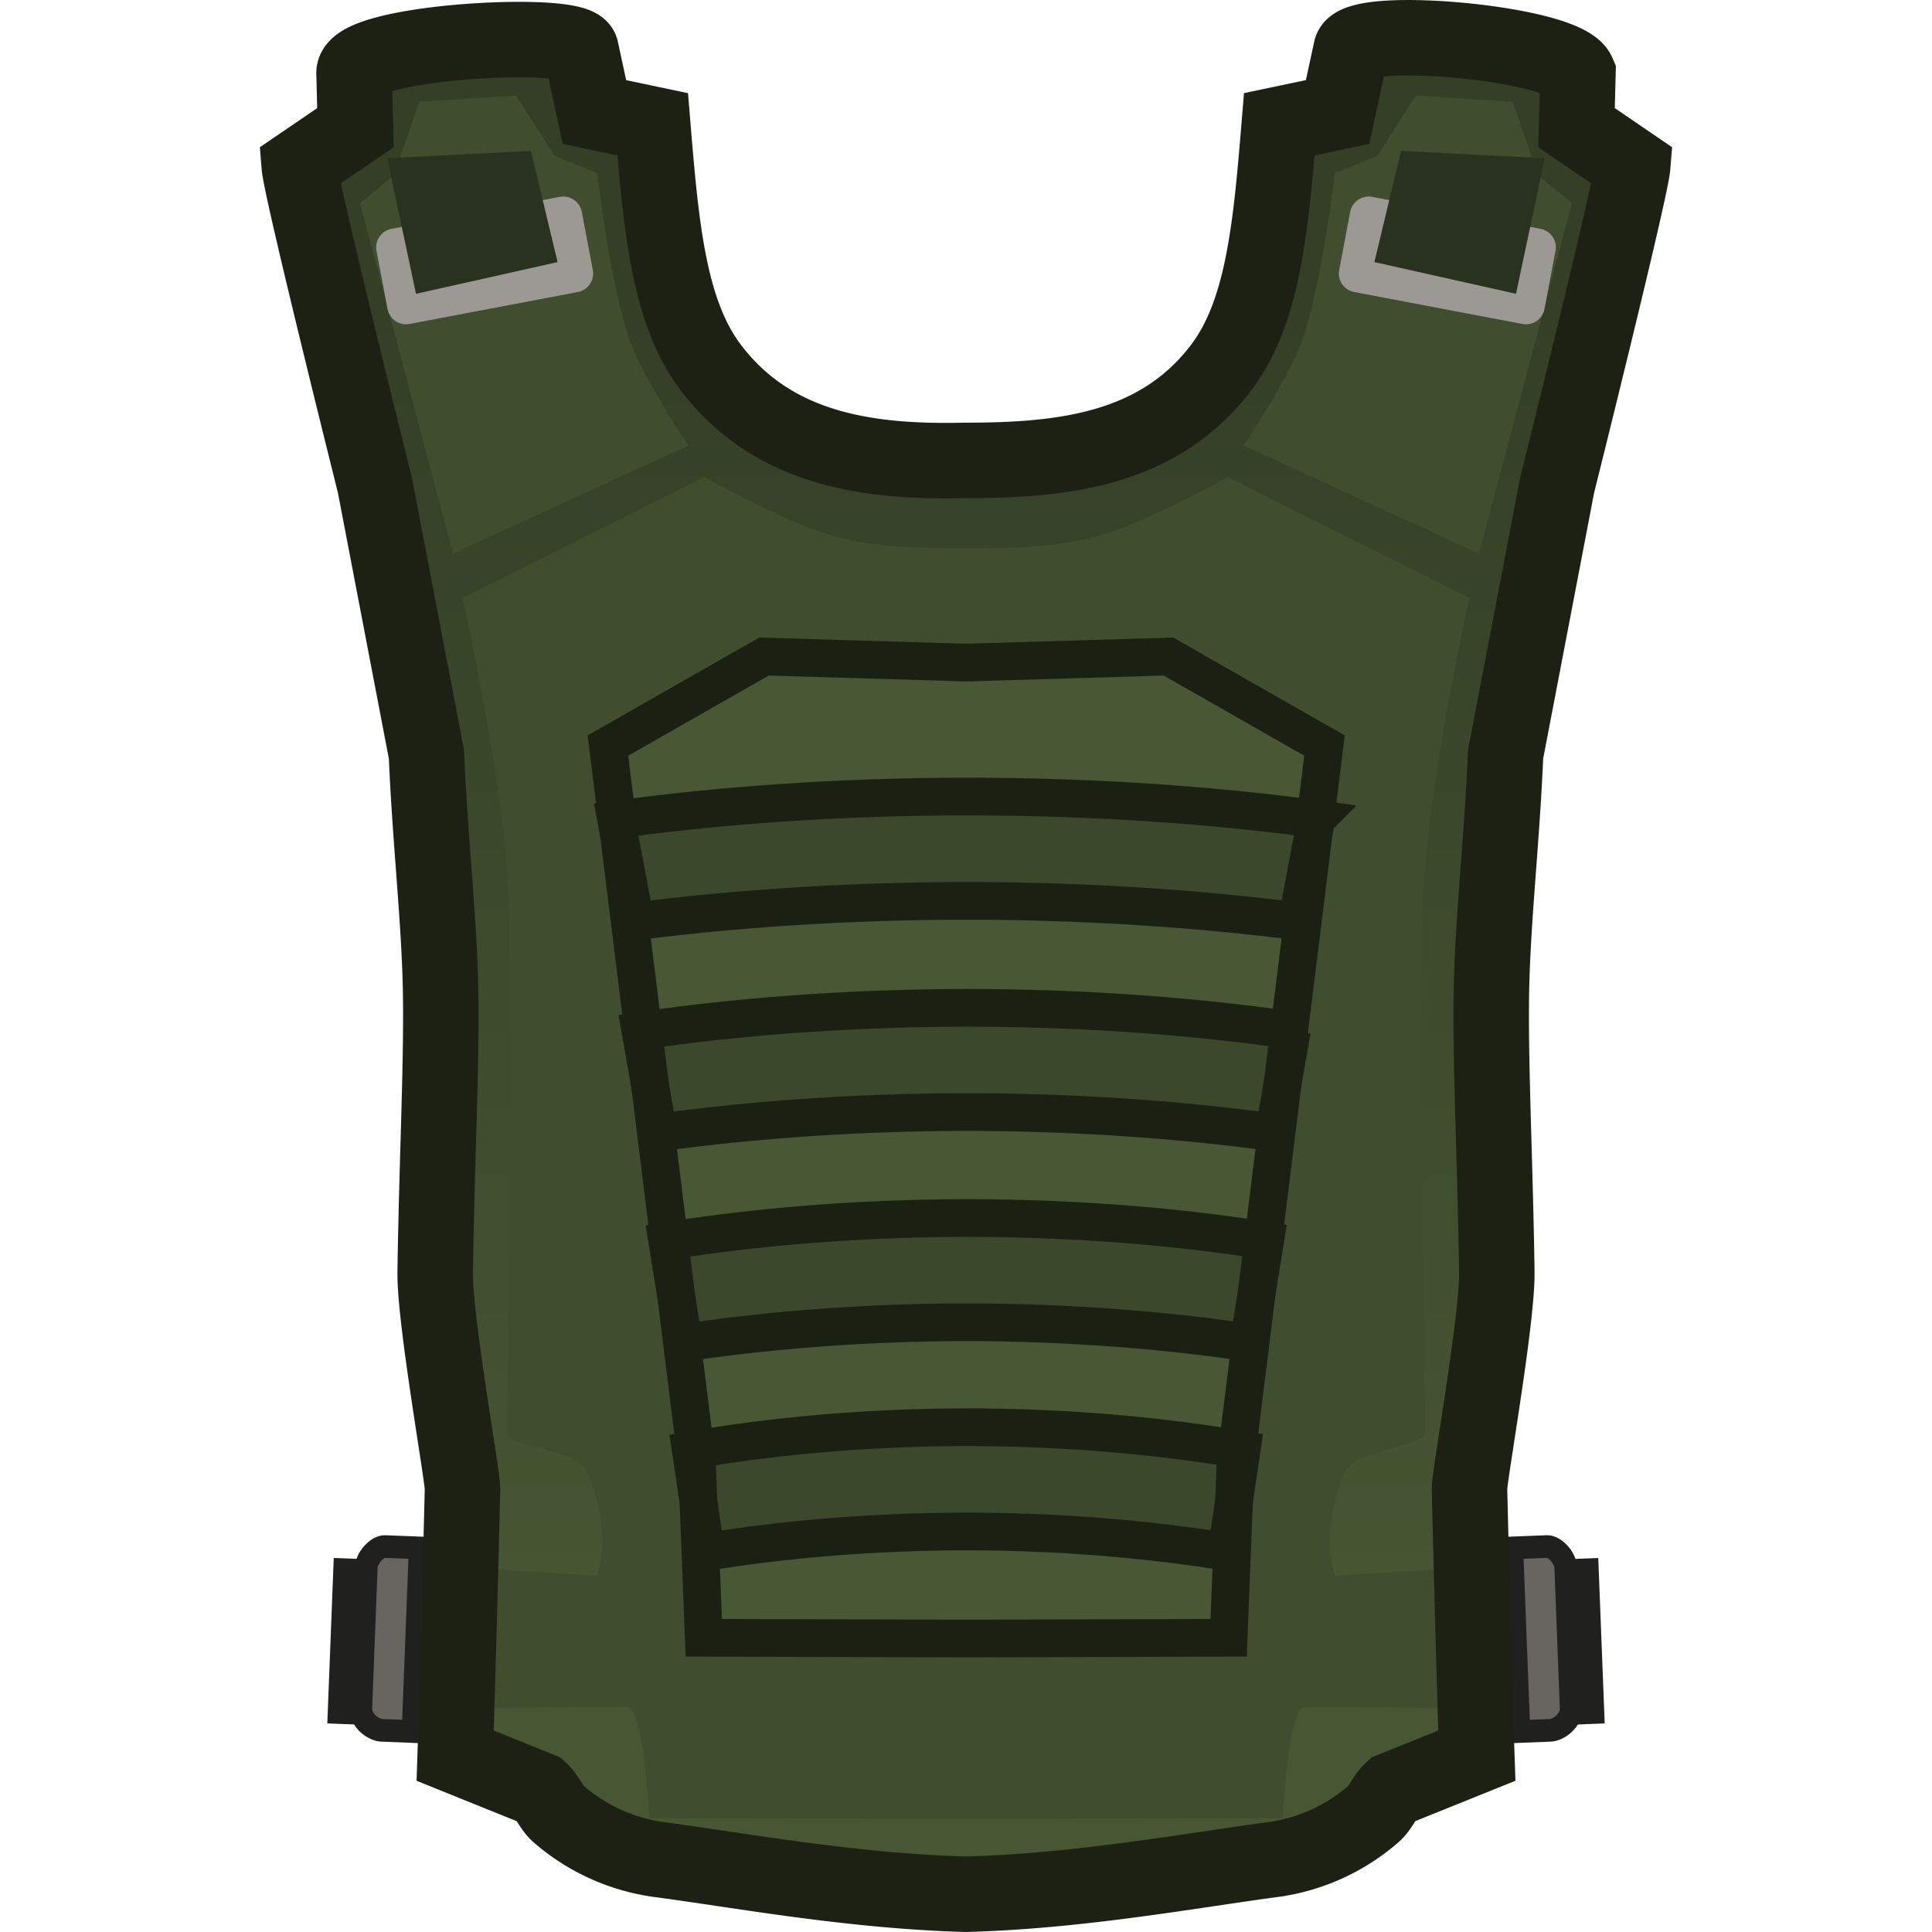 <svg xmlns="http://www.w3.org/2000/svg" xmlns:xlink="http://www.w3.org/1999/xlink" xml:space="preserve" width="64" height="64"><defs><linearGradient id="a"><stop offset="0" style="stop-color:#343f26;stop-opacity:1"/><stop offset="1" style="stop-color:#475633;stop-opacity:1"/></linearGradient><linearGradient xlink:href="#a" id="b" x1="32" x2="32" y1="9.913" y2="54.087" gradientUnits="userSpaceOnUse"/></defs><g stroke="#000" style="stroke-width:.765;stroke-dasharray:none"><path fill="#4d4b48" stroke-width=".642" d="m-51.537 57.123.188-4.828.644.025-.188 4.828z" style="mix-blend-mode:normal;fill-rule:nonzero;stroke:#20201f;stroke-width:.765;stroke-linejoin:miter;stroke-miterlimit:10;stroke-dasharray:none;stroke-dashoffset:0;stroke-opacity:1" transform="matrix(-.98 0 0 .98 2.262 .75)"/><path fill="#686561" stroke-width=".77" d="m-50.8 56.96.183-4.736c.014-.359.393-.721.627-.712l1.195.046-.241 6.208-1.058-.042c-.267-.01-.724-.317-.707-.764z" style="mix-blend-mode:normal;fill-rule:nonzero;stroke:#20201f;stroke-width:.765;stroke-linecap:butt;stroke-linejoin:miter;stroke-miterlimit:10;stroke-dasharray:none;stroke-dashoffset:0;stroke-opacity:1" transform="matrix(-.98 0 0 .98 2.262 .75)"/></g><g stroke="#000" style="stroke-width:.765;stroke-dasharray:none"><path fill="#4d4b48" stroke-width=".642" d="m-51.537 57.123.188-4.828.644.025-.188 4.828z" style="mix-blend-mode:normal;fill-rule:nonzero;stroke:#20201f;stroke-width:.765;stroke-linejoin:miter;stroke-miterlimit:10;stroke-dasharray:none;stroke-dashoffset:0;stroke-opacity:1" transform="matrix(.98 0 0 .98 61.738 .75)"/><path fill="#686561" stroke-width=".77" d="m-50.8 56.96.183-4.736c.014-.359.393-.721.627-.712l1.195.046-.241 6.208-1.058-.042c-.267-.01-.724-.317-.707-.764z" style="mix-blend-mode:normal;fill-rule:nonzero;stroke:#20201f;stroke-width:.765;stroke-linecap:butt;stroke-linejoin:miter;stroke-miterlimit:10;stroke-dasharray:none;stroke-dashoffset:0;stroke-opacity:1" transform="matrix(.98 0 0 .98 61.738 .75)"/></g><path d="m11.728 2.424.047 1.806L9.913 5.5c.066.814 2.504 10.564 2.504 10.564l1.71 8.926c.114 2.797.435 5.56.47 7.918.037 2.451-.127 5.556-.181 9.217-.024 1.578.915 6.79.905 7.193-.138 5.731-.243 8.84-.243 8.84l2.805 1.132c.254.227.374.59.63.81a6.4 6.4 0 0 0 3.306 1.499c2.71.359 6.37 1.044 10.171 1.15h.02c3.8-.106 7.461-.791 10.171-1.15a6.4 6.4 0 0 0 3.308-1.5c.256-.219.374-.582.628-.81l2.805-1.131s-.105-3.109-.243-8.84c-.01-.402.93-5.615.905-7.193-.054-3.661-.216-6.766-.18-9.217.036-2.358.355-5.121.47-7.918l1.71-8.926S54.02 6.315 54.086 5.5L52.225 4.23l.047-1.806c-.426-1.008-7.334-1.617-7.516-.778l-.446 2.065-1.932.406c-.28 3.4-.53 6.222-1.927 8.062-2.06 2.71-5.198 3.072-8.438 3.072h-.024c-3.24.079-6.38-.361-8.44-3.072-1.398-1.84-1.647-4.663-1.927-8.062l-1.93-.406-.446-2.065c-.147-.678-7.546-.28-7.518.778" style="mix-blend-mode:normal;fill:url(#b);fill-opacity:1;fill-rule:nonzero;stroke:none;stroke-width:2.491;stroke-linejoin:miter;stroke-miterlimit:10;stroke-dasharray:none;stroke-dashoffset:0;stroke-opacity:1"/><path d="m23.333 15.803-8.009 4.01s1.425 6.295 1.533 10.107c.065 2.26.02 13.623-.068 17.538-.011.491 2.428.531 2.685 1.37.872 2.072.289 3.37.289 3.37l-3.785-.232-.12 4.647h-.224s3.146-.1 5.153-.065c.536.01.727 3.68.727 3.68l10.447.03h.078l10.447-.03s.19-3.67.727-3.68c2.007-.035 5.153.065 5.153.065h-.225l-.117-4.647-3.787.232s-.583-1.298.29-3.37c.256-.839 2.695-.879 2.684-1.37-.087-3.915-.133-15.278-.068-17.538.108-3.812 1.533-10.106 1.533-10.106l-8.01-4.011s-2.81 1.566-4.35 1.972c-1.392.367-2.862.39-4.301.39-1.45 0-2.93-.02-4.33-.39-1.54-.406-4.352-1.972-4.352-1.972" style="mix-blend-mode:normal;fill:#404d2e;fill-opacity:1;fill-rule:nonzero;stroke-width:.895;stroke-linejoin:miter;stroke-miterlimit:10;stroke-dasharray:none;stroke-dashoffset:0"/><path d="m11.728 2.424.047 1.806L9.913 5.5c.066.814 2.504 10.564 2.504 10.564l1.71 8.926c.114 2.797.435 5.56.47 7.918.037 2.451-.127 5.556-.181 9.217-.024 1.578.915 6.79.905 7.193-.138 5.731-.243 8.84-.243 8.84l2.805 1.132c.254.227.374.59.63.81a6.4 6.4 0 0 0 3.306 1.499c2.71.359 6.37 1.044 10.171 1.15h.02c3.8-.106 7.461-.791 10.171-1.15a6.4 6.4 0 0 0 3.308-1.5c.256-.219.374-.582.628-.81l2.805-1.131s-.105-3.109-.243-8.84c-.01-.402.93-5.615.905-7.193-.054-3.661-.216-6.766-.18-9.217.036-2.358.355-5.121.47-7.918l1.71-8.926S54.02 6.315 54.086 5.5L52.225 4.23l.047-1.806c-.426-1.008-7.334-1.617-7.516-.778l-.446 2.065-1.932.406c-.28 3.4-.53 6.222-1.927 8.062-2.06 2.71-5.198 3.072-8.438 3.072h-.024c-3.24.079-6.38-.361-8.44-3.072-1.398-1.84-1.647-4.663-1.927-8.062l-1.93-.406-.446-2.065c-.147-.678-7.546-.28-7.518.778Z" style="mix-blend-mode:normal;fill:none;fill-opacity:1;fill-rule:nonzero;stroke:#1c2114;stroke-width:2.5;stroke-linejoin:miter;stroke-miterlimit:10;stroke-dasharray:none;stroke-dashoffset:0;stroke-opacity:1"/><path d="m25.3 21.76-5.171 2.949 2.95 23.798.226 5.773 8.695.026 8.695-.026.228-5.773 2.948-23.798-5.171-2.95-6.7.2z" style="fill:#485734;fill-opacity:1;stroke:#151a0f;stroke-width:1.133;stroke-linecap:round;stroke-dasharray:none;stroke-opacity:1;paint-order:markers fill stroke"/><g style="stroke-width:1.275;stroke-dasharray:none"><path d="M-31.208 25.727a28.872 8.662 0 0 0-11.829.778l.651 3.442a28.872 8.662 0 0 1 11.178-.694 28.872 8.662 0 0 1 11.181.689l.653-3.454a28.872 8.662 0 0 0-11.834-.76ZM-31.208 32.87a26.87 8.654 0 0 0-11.008.777l.606 3.44a26.87 8.654 0 0 1 10.402-.695 26.87 8.654 0 0 1 10.406.689l.608-3.451a26.87 8.654 0 0 0-11.014-.76zM-31.208 39.975a24.659 8.654 0 0 0-10.102.777l.556 3.44a24.659 8.654 0 0 1 9.546-.695 24.659 8.654 0 0 1 9.55.689l.558-3.451a24.659 8.654 0 0 0-10.108-.76zM-31.208 47.046a22.72 8.654 0 0 0-9.307.778l.512 3.439a22.72 8.654 0 0 1 8.795-.694 22.72 8.654 0 0 1 8.8.688l.513-3.45a22.72 8.654 0 0 0-9.313-.76z" style="fill:#3c482b;fill-opacity:1;stroke:#1a2112;stroke-width:1.275;stroke-linecap:round;stroke-dasharray:none;stroke-opacity:1;paint-order:markers fill stroke" transform="matrix(.98 0 0 .98 62.588 1.174)"/><path d="m-38.04 20.995-5.276 3.008 3.01 24.272.23 5.888 8.87.026 8.871-.026.233-5.888 3.008-24.272-5.276-3.008-6.835.204z" style="fill:none;fill-opacity:1;stroke:#1a2112;stroke-width:1.275;stroke-linecap:round;stroke-dasharray:none;stroke-opacity:1;paint-order:markers fill stroke" transform="matrix(.98 0 0 .98 62.588 1.174)"/></g><path fill="#404d2e" d="M15.005 18.34 11.928 6.733l1.115-.917.847-2.441 3.208-.213 1.274 2 1.41.568s.449 3.828 1.108 5.62c.45 1.223 1.913 3.411 1.913 3.411z" style="mix-blend-mode:normal;fill-rule:nonzero;stroke-linejoin:miter;stroke-miterlimit:10;stroke-dasharray:none;stroke-dashoffset:0"/><path fill="none" stroke="#716e6a" stroke-width=".815" d="m13.451 10.118-.365-1.924 5.573-1.058.365 1.924Z" style="mix-blend-mode:normal;fill-rule:nonzero;stroke-width:1.25;stroke-linecap:round;stroke-linejoin:round;stroke-miterlimit:10;stroke-dasharray:none;stroke-dashoffset:0;stroke:#9c9995;stroke-opacity:1"/><path fill="#29321e" d="m13.78 9.733-.951-4.492L17.588 5l.883 3.682Z" style="mix-blend-mode:normal;fill-rule:nonzero;stroke:none;stroke-linecap:round;stroke-linejoin:round;stroke-miterlimit:10;stroke-dasharray:none;stroke-dashoffset:0;stroke-opacity:1"/><path fill="#404d2e" d="m48.995 18.34 3.077-11.608-1.115-.917-.847-2.441-3.208-.213-1.274 2-1.41.568s-.449 3.828-1.108 5.62c-.45 1.223-1.913 3.411-1.913 3.411z" style="mix-blend-mode:normal;fill-rule:nonzero;stroke-linejoin:miter;stroke-miterlimit:10;stroke-dasharray:none;stroke-dashoffset:0"/><path fill="none" stroke="#716e6a" stroke-width=".801" d="m50.549 10.118.365-1.924-5.573-1.058-.365 1.924Z" style="mix-blend-mode:normal;fill-rule:nonzero;stroke-width:1.25;stroke-linecap:round;stroke-linejoin:round;stroke-miterlimit:10;stroke-dasharray:none;stroke-dashoffset:0;stroke:#9c9995;stroke-opacity:1"/><path fill="#29321e" d="m50.22 9.733.951-4.492L46.412 5l-.883 3.682Z" style="mix-blend-mode:normal;fill-rule:nonzero;stroke-linejoin:miter;stroke-miterlimit:10;stroke-dasharray:none;stroke-dashoffset:0"/></svg>